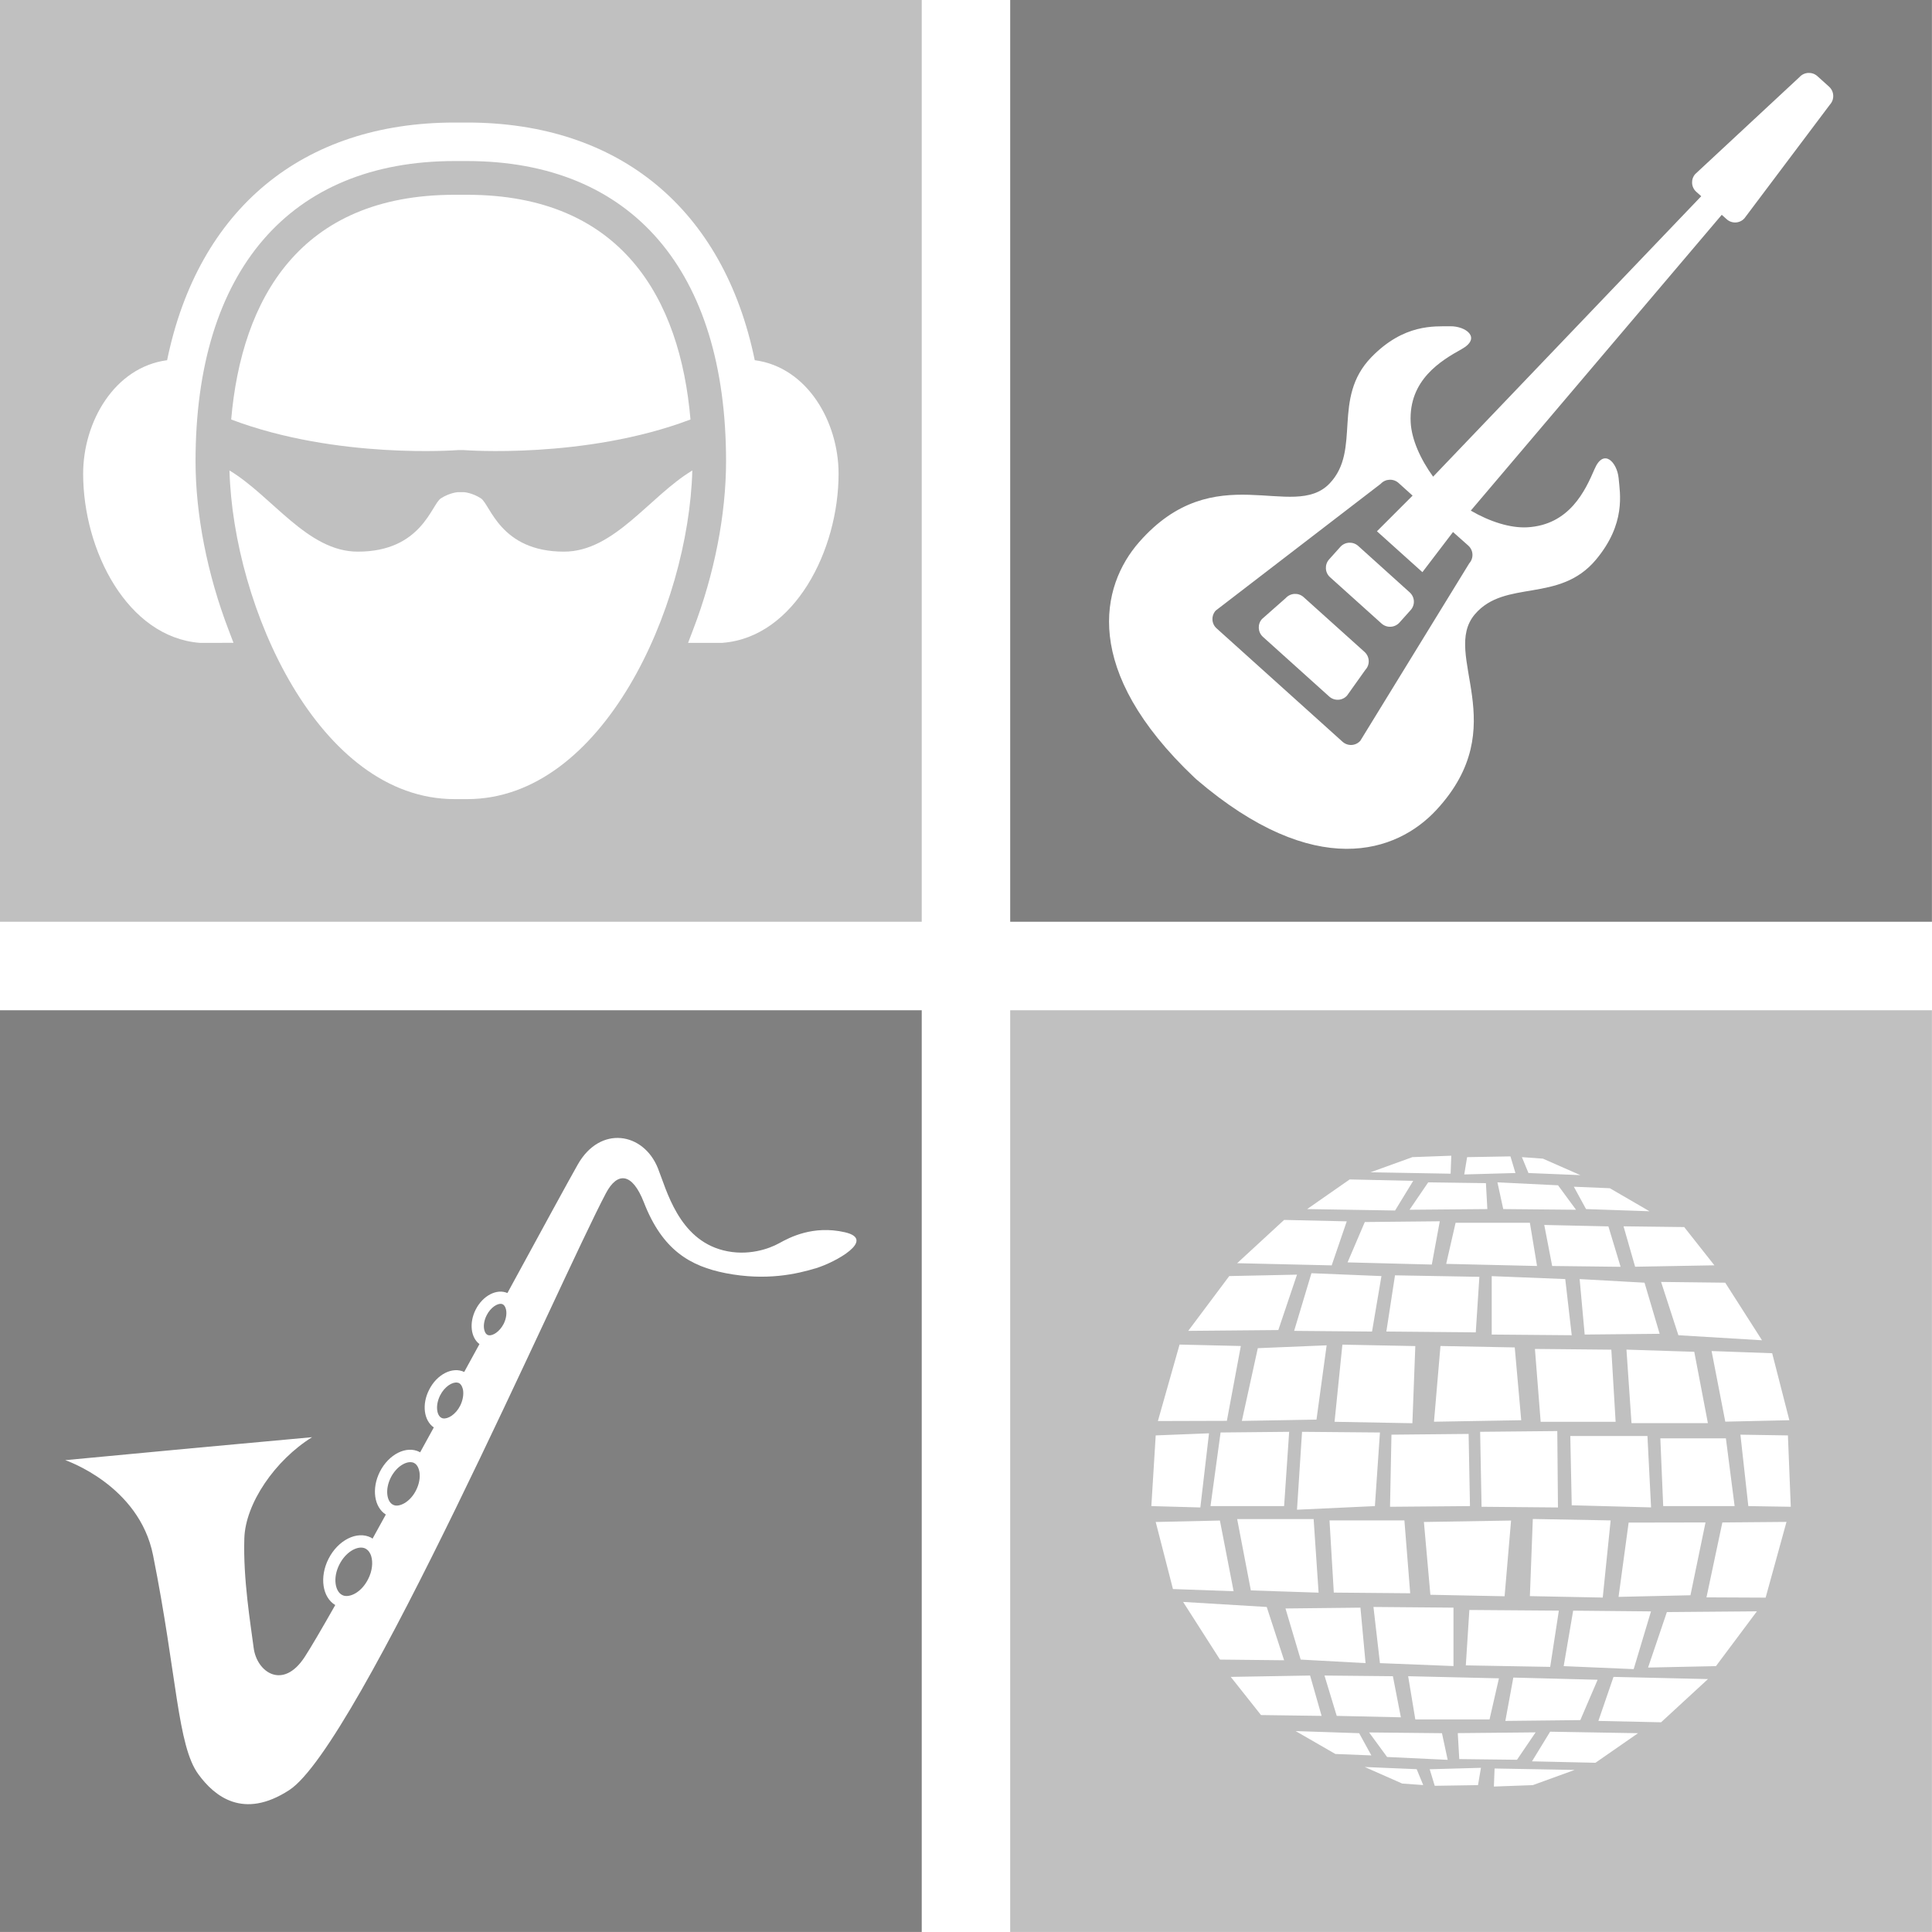 <?xml version="1.0" encoding="utf-8"?>
<svg version="1.1" id="Layer_1" xmlns="http://www.w3.org/2000/svg" xmlns:xlink="http://www.w3.org/1999/xlink" x="0px" y="0px"
	 width="28.347px" height="28.346px" viewBox="0 0 28.347 28.346" enable-background="new 0 0 28.347 28.346" xml:space="preserve">
<linearGradient id="gradient" gradientUnits="userSpaceOnUse" x1="17.139" y1="28.347" x2="17.139" y2="4.882813e-004">
	<stop  offset="0" style="stop-color:#404040"/>
	<stop  offset="1" style="stop-color:#A0A0A0"/>
</linearGradient>
<path fill="#C0C0C0" d="M0,0v13.524h13.524V0H0z M6.854,11.725H6.669c-1.992,0-3.247-2.818-3.302-4.822
	C3.997,7.282,4.51,8.094,5.25,8.094c0.937,0,1.079-0.692,1.219-0.782c0.13-0.084,0.25-0.091,0.25-0.091h0.087
	c0,0,0.12,0.007,0.25,0.091c0.139,0.09,0.282,0.782,1.219,0.782c0.74,0,1.254-0.812,1.883-1.191
	C10.103,8.907,8.848,11.725,6.854,11.725z M3.392,6.155c0.153-1.766,1.005-3.297,3.277-3.297h0.185c2.274,0,3.126,1.531,3.277,3.297
	C8.58,6.742,6.806,6.604,6.806,6.604H6.719C6.719,6.604,4.945,6.743,3.392,6.155z M10.609,9.431l-0.006,0.001l-0.005,0h-0.502
	l0.073-0.192c0.313-0.814,0.484-1.692,0.484-2.472c0-2.799-1.385-4.405-3.801-4.405H6.67c-2.415,0-3.801,1.606-3.801,4.405
	c0,0.78,0.172,1.658,0.484,2.472l0.073,0.192H2.928C1.868,9.346,1.22,8.077,1.22,6.951c0-0.76,0.458-1.563,1.232-1.666
	C2.908,3.067,4.44,1.798,6.67,1.798h0.184c2.231,0,3.764,1.269,4.22,3.487c0.772,0.102,1.23,0.906,1.23,1.666
	C12.304,8.077,11.656,9.346,10.609,9.431z"/>
<path fill="#808080" d="M6.71,20.286c-0.071-0.012-0.186,0.056-0.253,0.189c-0.072,0.145-0.05,0.293,0.02,0.328
	c0.007,0.004,0.014,0.006,0.023,0.008c0.071,0.012,0.186-0.055,0.253-0.188c0.037-0.076,0.052-0.159,0.041-0.229
	c-0.006-0.029-0.021-0.081-0.061-0.102C6.726,20.291,6.719,20.288,6.71,20.286z M6.042,21.455c-0.088-0.015-0.227,0.064-0.308,0.224
	c-0.09,0.18-0.056,0.355,0.031,0.398c0.01,0.006,0.021,0.009,0.033,0.012c0.088,0.014,0.227-0.064,0.307-0.224
	c0.045-0.089,0.063-0.187,0.049-0.27c-0.007-0.036-0.025-0.103-0.079-0.13C6.065,21.459,6.054,21.457,6.042,21.455z M5.363,22.722
	c-0.013-0.007-0.025-0.011-0.039-0.013c-0.098-0.017-0.252,0.064-0.345,0.247c-0.101,0.2-0.059,0.396,0.041,0.446
	c0.011,0.006,0.024,0.011,0.037,0.013c0.099,0.017,0.253-0.063,0.345-0.247c0.059-0.115,0.074-0.243,0.043-0.341
	C5.433,22.792,5.409,22.746,5.363,22.722z M7.378,19.138c-0.006-0.003-0.012-0.005-0.019-0.007c-0.06-0.01-0.161,0.052-0.219,0.168
	c-0.034,0.067-0.048,0.141-0.037,0.202c0.004,0.02,0.015,0.067,0.049,0.084c0.005,0.003,0.011,0.005,0.018,0.006
	c0.06,0.011,0.16-0.051,0.22-0.167c0.039-0.078,0.051-0.166,0.029-0.229C7.412,19.175,7.4,19.15,7.378,19.138z M0,14.823v13.523
	h13.524V14.823H0z M11.974,18.607c-0.283,0.086-0.729,0.189-1.324,0.074c-0.523-0.103-0.93-0.337-1.203-1.04
	c-0.171-0.439-0.389-0.452-0.557-0.133c-0.68,1.289-3.634,8.096-4.645,8.756c-0.677,0.441-1.099,0.09-1.332-0.228
	c-0.312-0.42-0.314-1.45-0.667-3.216c-0.205-1.033-1.289-1.396-1.289-1.396c1.442-0.136,2.316-0.219,3.622-0.337
	c-0.542,0.337-0.979,0.972-0.994,1.485c-0.019,0.597,0.091,1.25,0.137,1.607s0.43,0.623,0.749,0.132
	c0.088-0.135,0.245-0.403,0.448-0.761c-0.188-0.113-0.234-0.408-0.1-0.676c0.139-0.277,0.42-0.418,0.624-0.314
	c0.009,0.004,0.015,0.01,0.023,0.016c0.063-0.115,0.129-0.233,0.195-0.354c-0.171-0.108-0.212-0.38-0.088-0.627
	c0.13-0.258,0.39-0.389,0.581-0.292c0.005,0.001,0.007,0.005,0.01,0.007c0.066-0.121,0.134-0.244,0.201-0.366
	c-0.145-0.1-0.179-0.337-0.069-0.552c0.114-0.229,0.345-0.344,0.515-0.262c0.075-0.137,0.15-0.273,0.224-0.409
	c-0.127-0.095-0.154-0.31-0.056-0.505c0.104-0.206,0.31-0.313,0.466-0.244c0.51-0.937,0.914-1.678,1.032-1.885
	c0.329-0.582,0.967-0.473,1.177,0.056c0.126,0.315,0.302,1.036,0.956,1.202c0.36,0.092,0.677-0.023,0.824-0.105
	c0.148-0.082,0.495-0.267,0.962-0.16C12.862,18.187,12.258,18.521,11.974,18.607z"/>
<path fill="#808080" d="M14.822,0v13.524h13.524V0H14.822z M26.85,1.534l-1.255,1.669c-0.068,0.076-0.185,0.082-0.26,0.014
	l-0.073-0.065L21.58,7.492c0.28,0.163,0.58,0.258,0.827,0.245c0.623-0.034,0.854-0.542,0.989-0.855
	c0.134-0.314,0.331-0.097,0.353,0.133c0.021,0.229,0.108,0.668-0.331,1.195c-0.539,0.647-1.336,0.284-1.778,0.803
	c-0.505,0.593,0.581,1.633-0.565,2.871c-0.581,0.627-1.778,1.042-3.517-0.445l-0.035-0.032c-1.66-1.573-1.373-2.808-0.811-3.451
	c1.112-1.27,2.26-0.299,2.797-0.863c0.47-0.494,0.025-1.248,0.613-1.853c0.479-0.492,0.923-0.45,1.154-0.453
	c0.231-0.004,0.467,0.17,0.169,0.336c-0.298,0.166-0.779,0.45-0.747,1.074c0.013,0.247,0.139,0.534,0.329,0.797l3.934-4.115
	l-0.073-0.065c-0.076-0.068-0.082-0.186-0.014-0.261l1.529-1.422c0.068-0.076,0.186-0.082,0.262-0.014l0.171,0.154
	C26.913,1.34,26.919,1.458,26.85,1.534z M21.319,7.806L20.87,8.395l-0.667-0.6l0.523-0.523L20.52,7.086
	c-0.076-0.068-0.193-0.062-0.262,0.013l-2.421,1.86c-0.068,0.076-0.063,0.193,0.014,0.261l1.847,1.663
	c0.076,0.068,0.192,0.063,0.261-0.014l1.598-2.603c0.068-0.076,0.063-0.192-0.014-0.261L21.319,7.806z M20.034,9.827l-0.27,0.379
	c-0.068,0.076-0.185,0.082-0.261,0.014L18.53,9.344c-0.075-0.068-0.082-0.185-0.014-0.261l0.349-0.308
	c0.069-0.076,0.186-0.082,0.262-0.014l0.895,0.805C20.097,9.635,20.104,9.751,20.034,9.827z M20.697,8.952l-0.164,0.183
	c-0.069,0.076-0.186,0.082-0.262,0.014l-0.756-0.68c-0.076-0.068-0.082-0.185-0.014-0.261l0.165-0.184
	c0.068-0.076,0.186-0.082,0.262-0.014l0.755,0.681C20.76,8.76,20.766,8.876,20.697,8.952z"/>
<path fill="#C0C0C0" d="M14.822,14.823v13.523h13.524V14.823H14.822z M26.254,20.838l-0.94,0.021l-0.201-1.036l0.889,0.032
	L26.254,20.838z M22.605,20.86l-0.084-1.068l1.121,0.011l0.063,1.058H22.605z M22.859,22.118l-1.121-0.01l-0.021-1.1l1.132-0.011
	L22.859,22.118z M21.887,19.581v-0.857l1.079,0.043l0.095,0.824L21.887,19.581z M22.225,19.77l0.095,1.068L21.04,20.86l0.095-1.111
	L22.225,19.77z M21.568,22.098l-1.173,0.01l0.021-1.058l1.132-0.011L21.568,22.098z M21.653,19.549l-1.312-0.012l0.127-0.825
	l1.238,0.022L21.653,19.549z M20.766,19.75l-0.043,1.132l-1.142-0.021l0.115-1.132L20.766,19.75z M20.247,21.018l-0.074,1.08
	l-1.143,0.053l0.074-1.143L20.247,21.018z M20.606,22.309l0.085,1.068l-1.121-0.01l-0.063-1.059H20.606z M21.326,23.588v0.857
	l-1.079-0.043l-0.095-0.824L21.326,23.588z M20.987,23.399l-0.095-1.068l1.279-0.021l-0.095,1.111L20.987,23.399z M21.559,23.622
	l1.313,0.01l-0.127,0.825l-1.238-0.022L21.559,23.622z M22.447,23.419l0.043-1.132l1.142,0.021l-0.116,1.132L22.447,23.419z
	 M23.061,22.086l-0.021-1.016h1.132l0.053,1.047L23.061,22.086z M23.938,20.881l-0.074-1.079l0.995,0.032l0.2,1.047H23.938z
	 M23.251,19.581l-0.074-0.814l0.952,0.053l0.222,0.75L23.251,19.581z M22.774,18.575l-0.116-0.602l0.941,0.021l0.179,0.593
	L22.774,18.575z M22.056,17.74l-0.085-0.392l0.889,0.043l0.264,0.359L22.056,17.74z M22.447,17.941l0.105,0.634l-1.333-0.031
	l0.138-0.603H22.447z M20.681,17.75l0.274-0.402l0.847,0.012l0.021,0.38L20.681,17.75z M21.125,17.919l-0.117,0.635l-1.236-0.032
	l0.253-0.592L21.125,17.919z M20.269,18.723l-0.138,0.814l-1.143-0.01l0.254-0.846L20.269,18.723z M19.465,19.739l-0.149,1.09
	l-1.095,0.019l0.234-1.067L19.465,19.739z M18.915,21.008l-0.074,1.09h-1.08l0.148-1.08L18.915,21.008z M19.274,22.288l0.073,1.08
	l-0.994-0.033l-0.201-1.047H19.274z M19.961,23.588l0.075,0.814l-0.952-0.052L18.861,23.6L19.961,23.588z M20.437,24.594
	l0.117,0.603l-0.941-0.021l-0.18-0.592L20.437,24.594z M21.157,25.43l0.084,0.391l-0.889-0.042l-0.264-0.36L21.157,25.43z
	 M20.766,25.228l-0.105-0.634l1.332,0.031l-0.138,0.603H20.766z M22.531,25.418l-0.273,0.402l-0.847-0.01l-0.022-0.381
	L22.531,25.418z M22.087,25.25l0.117-0.636l1.237,0.032l-0.254,0.592L22.087,25.25z M22.943,24.446l0.139-0.814l1.142,0.011
	l-0.254,0.847L22.943,24.446z M23.748,23.43l0.148-1.09l1.128-0.002l-0.221,1.068L23.748,23.43z M24.403,22.098l-0.042-0.994h0.962
	l0.128,0.994H24.403z M25.853,19.665l-1.227-0.074l-0.254-0.782l0.941,0.011L25.853,19.665z M25.154,18.565l-1.163,0.021
	l-0.17-0.593l0.89,0.011L25.154,18.565z M24.202,17.772l-0.931-0.032l-0.179-0.328l0.528,0.022L24.202,17.772z M22.638,17
	l0.55,0.242l-0.762-0.031l-0.096-0.233L22.638,17z M21.526,16.978l0.636-0.011l0.073,0.244l-0.751,0.021L21.526,16.978z
	 M20.723,16.978l0.571-0.021l-0.01,0.264L20.109,17.2L20.723,16.978z M19.803,17.305l0.932,0.021l-0.266,0.435l-1.29-0.021
	L19.803,17.305z M18.841,17.899l0.919,0.021l-0.221,0.646l-1.387-0.032L18.841,17.899z M18.036,18.723l0.994-0.021l-0.274,0.813
	l-1.322,0.012L18.036,18.723z M17.307,19.728l0.899,0.021l-0.205,1.098l-1.012,0.003L17.307,19.728z M16.957,21.061l0.782-0.031
	l-0.127,1.088l-0.719-0.02L16.957,21.061z M16.957,22.331l0.942-0.021l0.201,1.037l-0.89-0.032L16.957,22.331z M17.359,23.504
	l1.227,0.074l0.255,0.782l-0.941-0.01L17.359,23.504z M18.058,24.604l1.164-0.02l0.169,0.592l-0.889-0.012L18.058,24.604z
	 M19.01,25.399l0.932,0.031l0.179,0.326l-0.528-0.021L19.01,25.399z M20.574,26.169l-0.55-0.243l0.762,0.032l0.096,0.233
	L20.574,26.169z M21.686,26.192l-0.635,0.01l-0.074-0.243l0.752-0.021L21.686,26.192z M22.49,26.192l-0.571,0.021l0.01-0.265
	l1.175,0.021L22.49,26.192z M23.409,25.864l-0.931-0.021l0.266-0.435l1.29,0.022L23.409,25.864z M24.372,25.27l-0.92-0.02
	l0.222-0.646l1.386,0.032L24.372,25.27z M25.177,24.446l-0.996,0.021l0.276-0.814l1.321-0.011L25.177,24.446z M25.906,23.441
	l-0.868-0.004l0.233-1.099l0.941-0.008L25.906,23.441z M25.652,22.098l-0.116-1.048l0.697,0.011l0.042,1.047L25.652,22.098z"/>
</svg>
